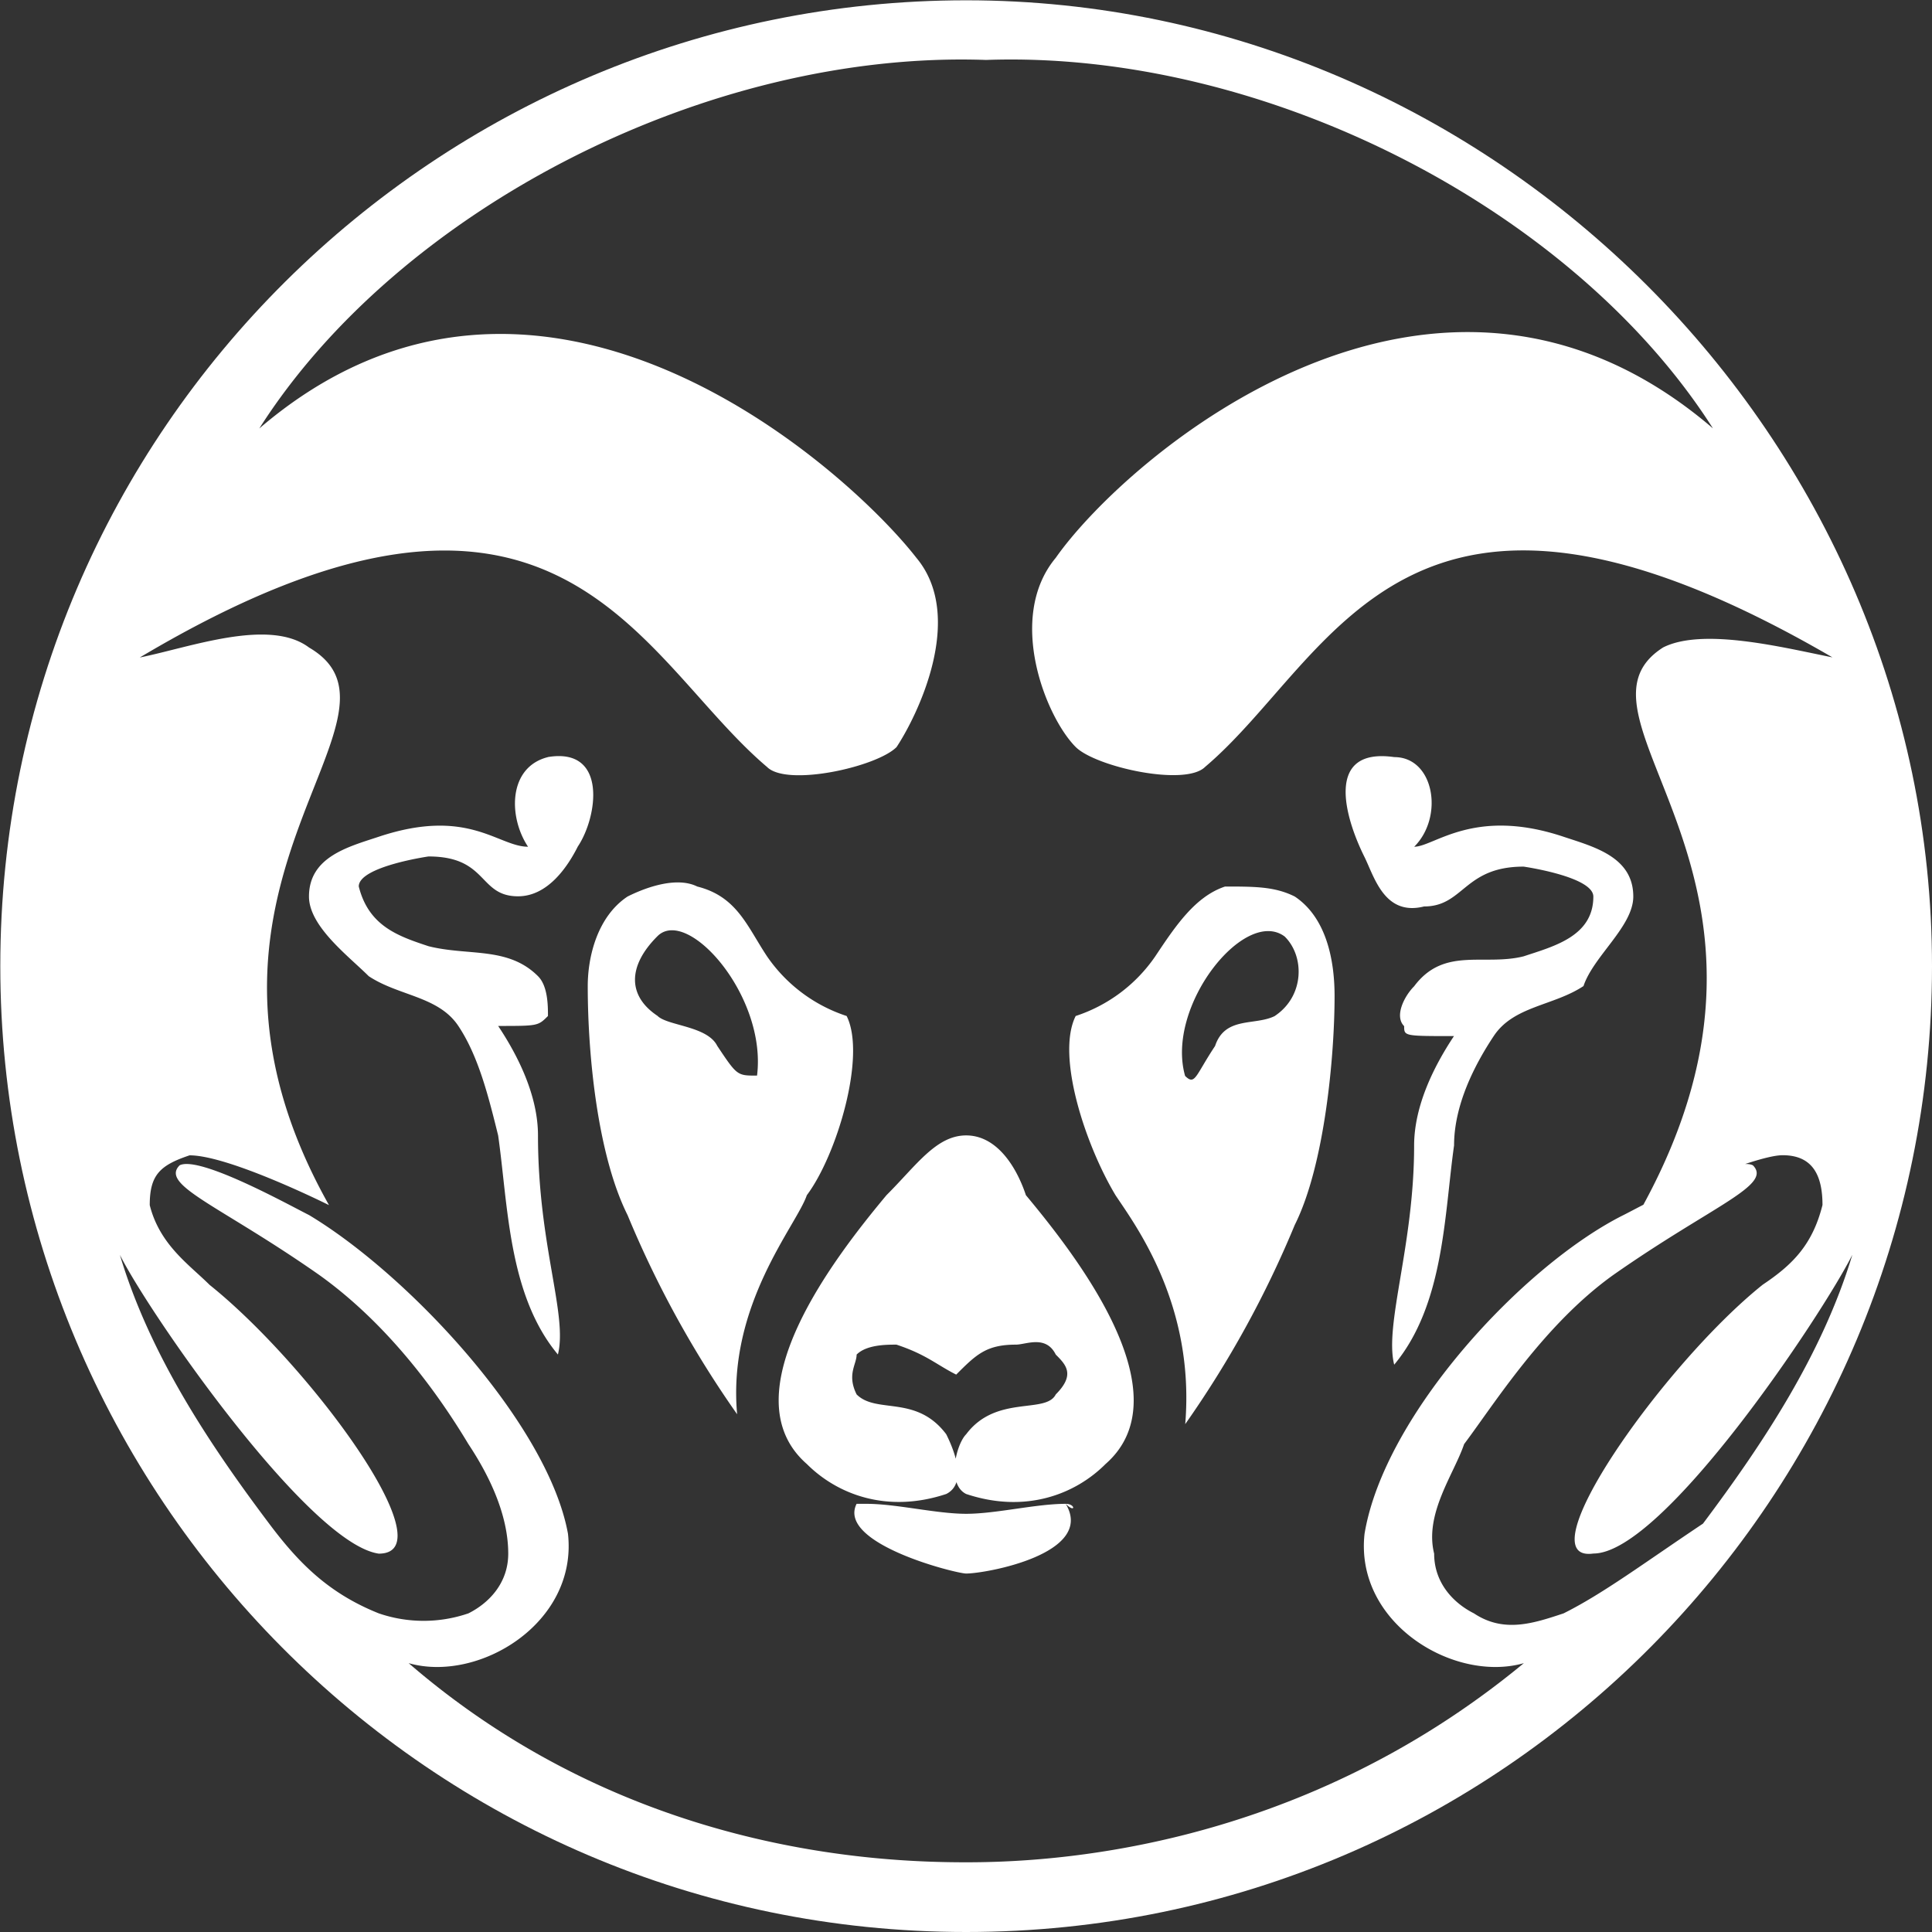 <svg id="Layer_1" data-name="Layer 1" xmlns="http://www.w3.org/2000/svg" viewBox="0 0 709 709"><rect x="0" y="0" width="709" height="709" fill="#333333" stroke="none"/><defs><style>.cls-1{fill:#fff;}.cls-2{fill:none;}</style></defs><title>ramhead</title><path class="cls-1" d="M354.56,3.76C164.54,3.76,7.42,160.89,7.42,350.9S164.54,698,354.56,698,701.69,540.91,701.69,350.9,544.57,3.76,354.56,3.76ZM573.8,592.07c-11,3.65-21.92,7.31-32.89,0-7.31-3.65-14.61-11-14.61-21.92-3.66-14.62,7.3-29.24,11-40.2,11-14.62,29.23-43.85,54.81-62.12,36.54-25.58,58.46-32.89,51.16-40.19-7.31-3.66-40.2,14.61-47.51,18.27-36.54,18.27-87.69,73.08-95,116.93-3.66,32.88,32.88,54.81,58.46,47.5-84,69.43-175.39,73.08-204.62,73.08h0c-32.89,0-124.24-3.65-204.63-73.08,25.58,7.31,62.12-14.62,58.46-47.5-7.31-40.2-58.46-95-95-116.93-7.31-3.66-40.2-21.93-47.51-18.27-7.3,7.3,14.62,14.61,51.16,40.19,25.58,18.27,43.85,43.85,54.81,62.12,7.31,11,14.62,25.58,14.62,40.2,0,11-7.31,18.27-14.62,21.92a50.73,50.73,0,0,1-32.88,0c-18.27-7.31-29.24-18.27-40.2-32.89C76.85,530,54.92,497.06,44,460.52c11,21.93,69.43,106,95,109.63,25.57,0-25.58-69.43-62.12-98.66-7.31-7.31-18.27-14.62-21.93-29.24,0-11,3.66-14.61,14.62-18.27,14.61,0,51.16,18.27,51.16,18.27-65.78-116.93,36.54-179-7.31-204.62-14.62-11-43.85,0-62.12,3.65,153.47-91.35,182.7,0,230.2,40.19,7.31,7.31,40.2,0,47.51-7.3,7.31-11,25.58-47.51,7.31-69.43-25.58-32.89-138.86-135.2-241.17-47.5C146.27,76.85,259.55,18.38,361.86,22c102.32-3.66,215.59,54.81,266.75,135.2-102.31-87.7-215.59,11-241.17,47.5-18.27,21.92-3.65,58.46,7.31,69.43,7.31,7.3,40.2,14.61,47.5,7.3,47.51-40.19,73.09-131.54,230.21-40.19-18.27-3.65-47.5-11-62.12-3.65-40.19,25.57,58.47,84-7.31,204.62,0,0,40.2-18.27,51.16-18.27s14.62,7.31,14.62,18.27c-3.66,14.62-11,21.93-21.93,29.24-36.54,29.23-87.7,102.31-62.12,98.66,25.58,0,84-87.7,95-109.63-11,36.54-32.89,69.43-54.81,98.66C603,573.8,588.42,584.76,573.8,592.07Zm-182.7-40.2c-11,0-25.58,3.66-36.54,3.66S329,551.87,318,551.87h-3.65c-7.31,14.62,36.54,25.58,40.2,25.58,7.3,0,47.5-7.3,36.54-25.58C394.75,555.53,394.75,551.87,391.1,551.87Zm-36.54-135.2h0c-11,0-18.27,11-29.24,21.93-18.27,21.92-58.46,73.08-29.23,98.66,11,11,29.23,18.27,51.16,11,7.31-3.65,3.65-14.61,0-21.92-11-14.62-25.58-7.31-32.89-14.62-3.65-7.31,0-11,0-14.62,3.65-3.65,11-3.65,14.62-3.65,11,3.65,14.61,7.31,21.92,11h0c7.31-7.31,11-11,21.93-11,3.65,0,11-3.65,14.61,3.65,3.66,3.66,7.31,7.31,0,14.62-3.65,7.31-21.92,0-32.88,14.62-3.66,3.65-7.31,18.27,0,21.92,21.92,7.31,40.19,0,51.15-11,29.23-25.58-11-76.74-29.23-98.66C372.83,427.64,365.52,416.67,354.56,416.67ZM599.38,329c0-14.62-14.62-18.27-25.58-21.93-32.89-11-47.5,3.66-54.81,3.66,11-11,7.31-32.89-7.31-32.89-25.58-3.65-18.27,21.92-11,36.54,3.65,7.31,7.31,21.93,21.92,18.27,14.62,0,14.62-14.62,36.54-14.62,0,0,25.58,3.66,25.58,11,0,14.61-14.61,18.27-25.58,21.92-14.61,3.66-29.23-3.65-40.19,11-3.66,3.66-7.31,11-3.66,14.62,0,3.65,0,3.65,18.28,3.65-7.31,11-14.62,25.58-14.62,40.2,0,36.54-11,65.77-7.31,80.39C530,478.79,530,445.91,533.61,420.33c0-14.62,7.3-29.23,14.61-40.2s21.93-11,32.89-18.27C584.76,350.9,599.38,339.94,599.38,329Zm-398.3-51.16c-14.61,3.65-14.61,21.92-7.3,32.89-11,0-21.93-14.62-54.81-3.66-11,3.66-25.58,7.31-25.58,21.93,0,11,14.61,21.92,21.92,29.23,11,7.31,25.58,7.31,32.89,18.27s11,25.58,14.61,40.19c3.66,25.58,3.66,58.47,21.93,80.39,3.65-14.61-7.31-40.19-7.31-80.39,0-14.61-7.31-29.23-14.62-40.19,14.62,0,14.62,0,18.28-3.65,0-3.66,0-11-3.66-14.62-11-11-25.58-7.31-40.19-11-11-3.66-21.93-7.31-25.58-21.93,0-7.31,25.58-11,25.58-11,21.92,0,18.27,14.62,32.88,14.62,11,0,18.27-11,21.93-18.27C219.36,299.74,223,274.17,201.08,277.82Zm95,160.78c11-14.62,21.92-51.16,14.62-65.77a56.87,56.87,0,0,1-29.24-21.93c-7.3-11-11-21.92-25.57-25.58-7.31-3.65-18.27,0-25.58,3.66-11,7.3-14.62,21.92-14.62,32.88,0,25.58,3.66,62.12,14.62,84.05A378.25,378.25,0,0,0,270.51,519C266.86,478.79,292.44,449.56,296.09,438.6ZM263.2,383.79c-3.65-7.31-18.27-7.31-21.92-11-11-7.31-11-18.28,0-29.24s40.19,21.93,36.54,51.16C270.51,394.75,270.51,394.75,263.2,383.79ZM475.14,329c-7.31-3.66-14.62-3.66-25.58-3.66-11,3.66-18.27,14.62-25.58,25.58a56.85,56.85,0,0,1-29.23,21.93c-7.31,14.61,3.65,47.5,14.62,65.77,7.3,11,29.23,40.19,25.58,84a378.25,378.25,0,0,0,40.19-73.08c11-21.92,14.62-62.12,14.62-84C489.76,350.9,486.1,336.29,475.14,329Zm-7.31,43.85c-7.31,3.65-18.27,0-21.92,11-7.31,11-7.31,14.61-11,11-7.3-25.58,21.93-62.12,36.55-51.16C478.79,350.9,478.79,365.52,467.83,372.83Z"/><path class="cls-1" d="M354.56,709C157.24,709,.11,548.22.11,354.56.11,157.24,160.89.11,354.56.11S709,160.89,709,354.56,551.88,709,354.56,709Zm0-701.58c-190,0-343.49,153.47-343.49,343.48S164.54,694.38,354.56,694.38,698,540.91,698,350.9C698,164.54,544.57,7.42,354.56,7.42Z"/><rect id="_Slice_" data-name="&lt;Slice&gt;" class="cls-2" width="709" height="709"/></svg>